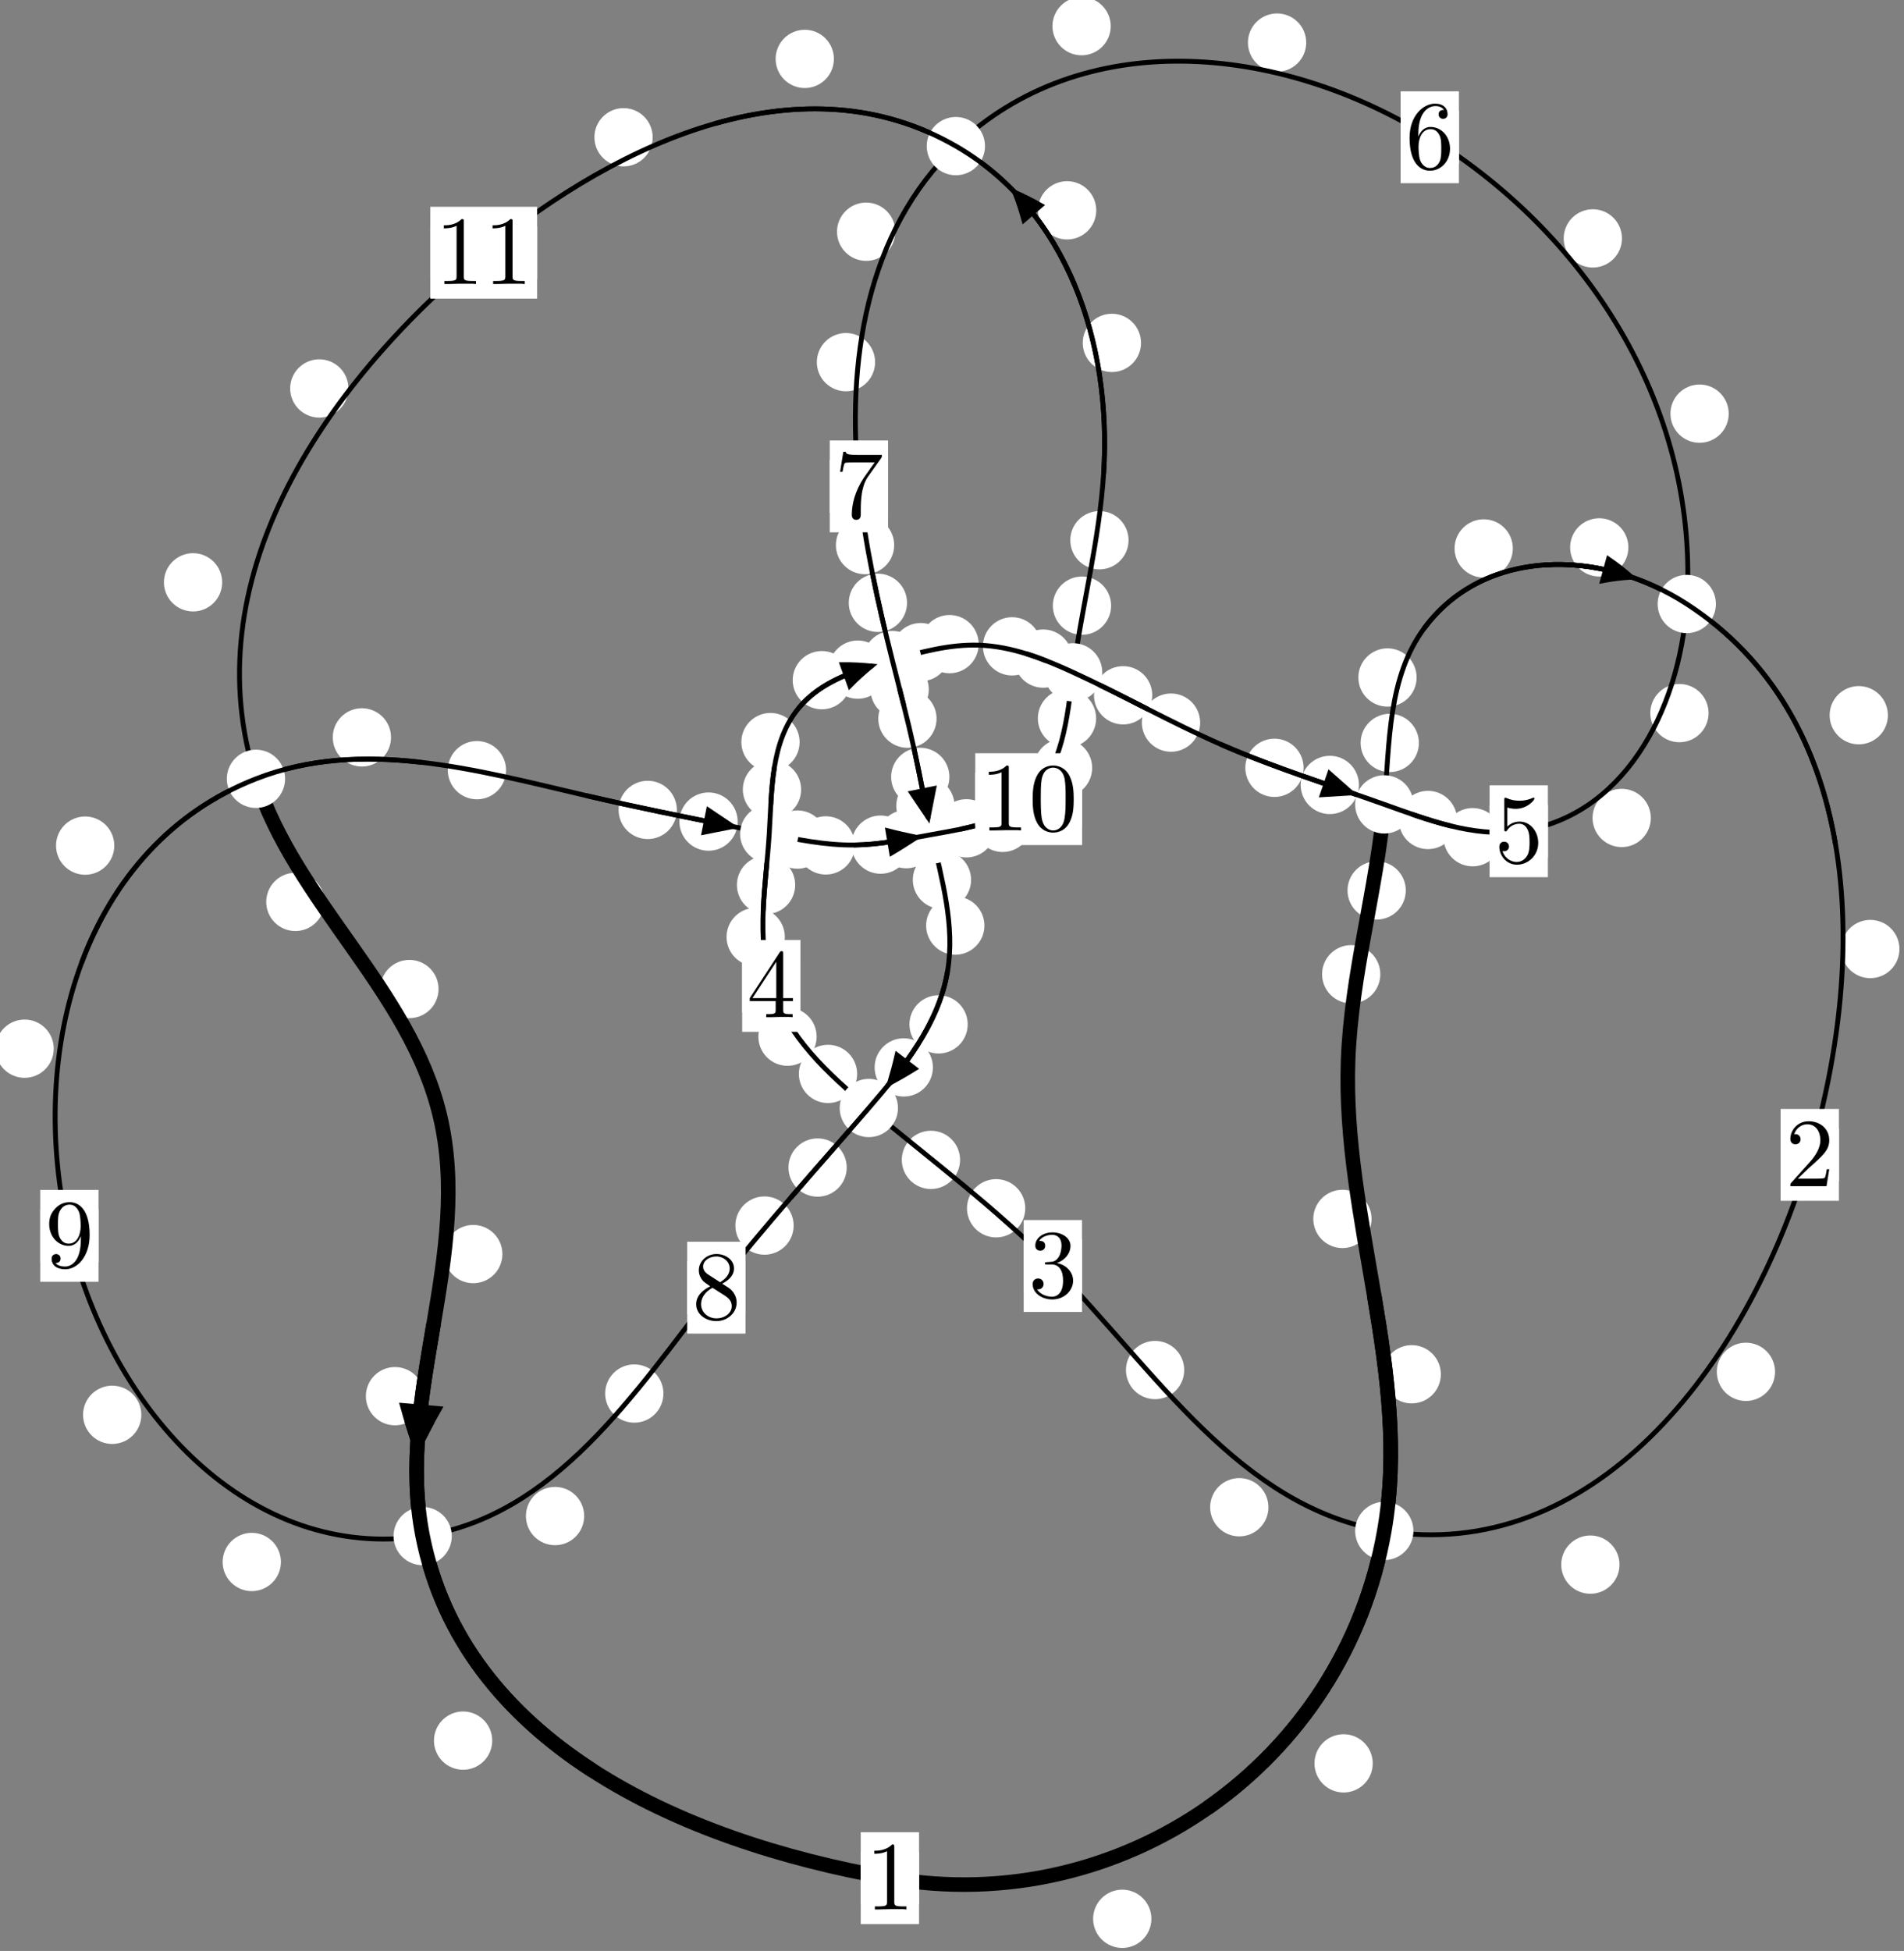 <?xml version="1.0"?>
<!-- Created by MetaPost 1.999 on 2021.07.06:0016 -->
<svg version="1.1" xmlns="http://www.w3.org/2000/svg" xmlns:xlink="http://www.w3.org/1999/xlink" width="195.311" height="200.069" viewBox="0 0 195.311 200.069">
<rect x="0" y="0" width="195.311" height="200.069" fill="#808080" stroke="none"/>
<!-- Original BoundingBox: -142.465591 -42.764099 52.845169 157.305359 -->
  <defs>
    <g transform="scale(0.01,0.01)" id="GLYPHcmr10_48">
      <path style="fill-rule: evenodd;" d="M460 -320C460 -400,455 -480,420 -554C374 -650,292 -666,250 -666C190 -666,117 -640,76 -547C44 -478,39 -400,39 -320C39 -245,43 -155,84 -79C127 2,200 22,249 22C303 22,379 1,423 -94C455 -163,460 -241,460 -320M249 -0C210 -0,151 -25,133 -121C122 -181,122 -273,122 -332C122 -396,122 -462,130 -516C149 -635,224 -644,249 -644C282 -644,348 -626,367 -527C377 -471,377 -395,377 -332C377 -257,377 -189,366 -125C351 -30,294 -0,249 -0"></path>
    </g>
    <g transform="scale(0.01,0.01)" id="GLYPHcmr10_49">
      <path style="fill-rule: evenodd;" d="M294 -640C294 -664,294 -666,271 -666C209 -602,121 -602,89 -602L89 -571C109 -571,168 -571,220 -597L220 -79C220 -43,217 -31,127 -31L95 -31L95 -0L257 -0L130 -3L217 -3L257 -3L297 -3L384 -3L419 -0L419 -31L387 -31C297 -31,294 -42,294 -79"></path>
    </g>
    <g transform="scale(0.01,0.01)" id="GLYPHcmr10_50">
      <path style="fill-rule: evenodd;" d="M127 -77L233 -180C389 -318,449 -372,449 -472C449 -586,359 -666,237 -666C124 -666,50 -574,50 -485C50 -429,100 -429,103 -429C120 -429,155 -441,155 -482C155 -508,137 -534,102 -534C94 -534,92 -534,89 -533C112 -598,166 -635,224 -635C315 -635,358 -554,358 -472C358 -392,308 -313,253 -251L61 -37C50 -26,50 -24,50 -0L421 -0L449 -174L424 -174C419 -144,412 -100,402 -85C395 -77,329 -77,307 -77"></path>
    </g>
    <g transform="scale(0.01,0.01)" id="GLYPHcmr10_51">
      <path style="fill-rule: evenodd;" d="M290 -352C372 -379,430 -449,430 -528C430 -610,342 -666,246 -666C145 -666,69 -606,69 -530C69 -497,91 -478,120 -478C151 -478,171 -500,171 -529C171 -579,124 -579,109 -579C140 -628,206 -641,242 -641C283 -641,338 -619,338 -529C338 -517,336 -459,310 -415C280 -367,246 -364,221 -363C213 -362,189 -360,182 -360C174 -359,167 -358,167 -348C167 -337,174 -337,191 -337L235 -337C317 -337,354 -269,354 -171C354 -35,285 -6,241 -6C198 -6,123 -23,88 -82C123 -77,154 -99,154 -137C154 -173,127 -193,98 -193C74 -193,42 -179,42 -135C42 -44,135 22,244 22C366 22,457 -69,457 -171C457 -253,394 -331,290 -352"></path>
    </g>
    <g transform="scale(0.01,0.01)" id="GLYPHcmr10_52">
      <path style="fill-rule: evenodd;" d="M294 -165L294 -78C294 -42,292 -31,218 -31L197 -31L197 -0L332 -0L238 -3L290 -3L332 -3L374 -3L427 -3L468 -0L468 -31L447 -31C373 -31,371 -42,371 -78L371 -165L471 -165L471 -196L371 -196L371 -651C371 -671,371 -677,355 -677C346 -677,343 -677,335 -665L28 -196L28 -165M300 -196L56 -196L300 -569"></path>
    </g>
    <g transform="scale(0.01,0.01)" id="GLYPHcmr10_53">
      <path style="fill-rule: evenodd;" d="M449 -201C449 -320,367 -420,259 -420C211 -420,168 -404,132 -369L132 -564C152 -558,185 -551,217 -551C340 -551,410 -642,410 -655C410 -661,407 -666,400 -666C399 -666,397 -666,392 -663C372 -654,323 -634,256 -634C216 -634,170 -641,123 -662C115 -665,113 -665,111 -665C101 -665,101 -657,101 -641L101 -345C101 -327,101 -319,115 -319C122 -319,124 -322,128 -328C139 -344,176 -398,257 -398C309 -398,334 -352,342 -334C358 -297,360 -258,360 -208C360 -173,360 -113,336 -71C312 -32,275 -6,229 -6C156 -6,99 -59,82 -118C85 -117,88 -116,99 -116C132 -116,149 -141,149 -165C149 -189,132 -214,99 -214C85 -214,50 -207,50 -161C50 -75,119 22,231 22C347 22,449 -74,449 -201"></path>
    </g>
    <g transform="scale(0.01,0.01)" id="GLYPHcmr10_54">
      <path style="fill-rule: evenodd;" d="M132 -328L132 -352C132 -605,256 -641,307 -641C331 -641,373 -635,395 -601C380 -601,340 -601,340 -556C340 -525,364 -510,386 -510C402 -510,432 -519,432 -558C432 -618,388 -666,305 -666C177 -666,42 -537,42 -316C42 -49,158 22,251 22C362 22,457 -72,457 -204C457 -331,368 -427,257 -427C189 -427,152 -376,132 -328M251 -6C188 -6,158 -66,152 -81C134 -128,134 -208,134 -226C134 -304,166 -404,256 -404C272 -404,318 -404,349 -342C367 -305,367 -254,367 -205C367 -157,367 -107,350 -71C320 -11,274 -6,251 -6"></path>
    </g>
    <g transform="scale(0.01,0.01)" id="GLYPHcmr10_55">
      <path style="fill-rule: evenodd;" d="M476 -609C485 -621,485 -623,485 -644L242 -644C120 -644,118 -657,114 -676L89 -676L56 -470L81 -470C84 -486,93 -549,106 -561C113 -567,191 -567,204 -567L411 -567C400 -551,321 -442,299 -409C209 -274,176 -135,176 -33C176 -23,176 22,222 22C268 22,268 -23,268 -33L268 -84C268 -139,271 -194,279 -248C283 -271,297 -357,341 -419"></path>
    </g>
    <g transform="scale(0.01,0.01)" id="GLYPHcmr10_56">
      <path style="fill-rule: evenodd;" d="M163 -457C117 -487,113 -521,113 -538C113 -599,178 -641,249 -641C322 -641,386 -589,386 -517C386 -460,347 -412,287 -377M309 -362C381 -399,430 -451,430 -517C430 -609,341 -666,250 -666C150 -666,69 -592,69 -499C69 -481,71 -436,113 -389C124 -377,161 -352,186 -335C128 -306,42 -250,42 -151C42 -45,144 22,249 22C362 22,457 -61,457 -168C457 -204,446 -249,408 -291C389 -312,373 -322,309 -362M209 -320L332 -242C360 -223,407 -193,407 -132C407 -58,332 -6,250 -6C164 -6,92 -68,92 -151C92 -209,124 -273,209 -320"></path>
    </g>
    <g transform="scale(0.01,0.01)" id="GLYPHcmr10_57">
      <path style="fill-rule: evenodd;" d="M367 -318L367 -286C367 -52,263 -6,205 -6C188 -6,134 -8,107 -42C151 -42,159 -71,159 -88C159 -119,135 -134,113 -134C97 -134,67 -125,67 -86C67 -19,121 22,206 22C335 22,457 -114,457 -329C457 -598,342 -666,253 -666C198 -666,149 -648,106 -603C65 -558,42 -516,42 -441C42 -316,130 -218,242 -218C303 -218,344 -260,367 -318M243 -241C227 -241,181 -241,150 -304C132 -341,132 -391,132 -440C132 -494,132 -541,153 -578C180 -628,218 -641,253 -641C299 -641,332 -607,349 -562C361 -530,365 -467,365 -421C365 -338,331 -241,243 -241"></path>
    </g>
  </defs>
  <path d="M118.109 196.775C118.109 195.983,117.794 195.223,117.234 194.662C116.673 194.102,115.913 193.787,115.121 193.787C114.328 193.787,113.568 194.102,113.007 194.662C112.447 195.223,112.132 195.983,112.132 196.775C112.132 197.568,112.447 198.328,113.007 198.889C113.568 199.449,114.328 199.764,115.121 199.764C115.913 199.764,116.673 199.449,117.234 198.889C117.794 198.328,118.109 197.568,118.109 196.775Z" style="fill: rgb(100%,100%,100%);stroke: none;"></path>
  <path d="M94.273 192.605C94.273 191.812,93.958 191.052,93.398 190.491C92.837 189.931,92.077 189.616,91.284 189.616C90.492 189.616,89.731 189.931,89.171 190.491C88.61 191.052,88.296 191.812,88.296 192.605C88.296 193.397,88.61 194.157,89.171 194.718C89.731 195.278,90.492 195.593,91.284 195.593C92.077 195.593,92.837 195.278,93.398 194.718C93.958 194.157,94.273 193.397,94.273 192.605Z" style="fill: rgb(100%,100%,100%);stroke: none;"></path>
  <path d="M147.803 140.934C147.803 140.141,147.488 139.381,146.927 138.82C146.367 138.26,145.607 137.945,144.814 137.945C144.021 137.945,143.261 138.26,142.701 138.82C142.14 139.381,141.825 140.141,141.825 140.934C141.825 141.726,142.14 142.486,142.701 143.047C143.261 143.607,144.021 143.922,144.814 143.922C145.607 143.922,146.367 143.607,146.927 143.047C147.488 142.486,147.803 141.726,147.803 140.934Z" style="fill: rgb(100%,100%,100%);stroke: none;"></path>
  <path d="M140.814 180.836C140.814 180.043,140.499 179.283,139.939 178.722C139.378 178.162,138.618 177.847,137.825 177.847C137.033 177.847,136.273 178.162,135.712 178.722C135.152 179.283,134.837 180.043,134.837 180.836C134.837 181.628,135.152 182.388,135.712 182.949C136.273 183.509,137.033 183.824,137.825 183.824C138.618 183.824,139.378 183.509,139.939 182.949C140.499 182.388,140.814 181.628,140.814 180.836Z" style="fill: rgb(100%,100%,100%);stroke: none;"></path>
  <path d="M141.593 99.91C141.593 99.117,141.278 98.357,140.718 97.796C140.157 97.236,139.397 96.921,138.604 96.921C137.812 96.921,137.052 97.236,136.491 97.796C135.931 98.357,135.616 99.117,135.616 99.91C135.616 100.702,135.931 101.463,136.491 102.023C137.052 102.584,137.812 102.898,138.604 102.898C139.397 102.898,140.157 102.584,140.718 102.023C141.278 101.463,141.593 100.702,141.593 99.91Z" style="fill: rgb(100%,100%,100%);stroke: none;"></path>
  <path d="M140.694 125.001C140.694 124.209,140.379 123.448,139.819 122.888C139.258 122.327,138.498 122.013,137.705 122.013C136.913 122.013,136.152 122.327,135.592 122.888C135.031 123.448,134.716 124.209,134.716 125.001C134.716 125.794,135.031 126.554,135.592 127.115C136.152 127.675,136.913 127.99,137.705 127.99C138.498 127.99,139.258 127.675,139.819 127.115C140.379 126.554,140.694 125.794,140.694 125.001Z" style="fill: rgb(100%,100%,100%);stroke: none;"></path>
  <path d="M145.549 76.188C145.549 75.395,145.234 74.635,144.673 74.075C144.113 73.514,143.353 73.199,142.56 73.199C141.767 73.199,141.007 73.514,140.447 74.075C139.886 74.635,139.571 75.395,139.571 76.188C139.571 76.981,139.886 77.741,140.447 78.301C141.007 78.862,141.767 79.177,142.56 79.177C143.353 79.177,144.113 78.862,144.673 78.301C145.234 77.741,145.549 76.981,145.549 76.188Z" style="fill: rgb(100%,100%,100%);stroke: none;"></path>
  <path d="M144.205 91.315C144.205 90.522,143.89 89.762,143.329 89.201C142.769 88.641,142.009 88.326,141.216 88.326C140.423 88.326,139.663 88.641,139.103 89.201C138.542 89.762,138.227 90.522,138.227 91.315C138.227 92.107,138.542 92.867,139.103 93.428C139.663 93.988,140.423 94.303,141.216 94.303C142.009 94.303,142.769 93.988,143.329 93.428C143.89 92.867,144.205 92.107,144.205 91.315Z" style="fill: rgb(100%,100%,100%);stroke: none;"></path>
  <path d="M155.186 56.243C155.186 55.45,154.872 54.69,154.311 54.13C153.751 53.569,152.99 53.254,152.198 53.254C151.405 53.254,150.645 53.569,150.084 54.13C149.524 54.69,149.209 55.45,149.209 56.243C149.209 57.036,149.524 57.796,150.084 58.356C150.645 58.917,151.405 59.232,152.198 59.232C152.99 59.232,153.751 58.917,154.311 58.356C154.872 57.796,155.186 57.036,155.186 56.243Z" style="fill: rgb(100%,100%,100%);stroke: none;"></path>
  <path d="M145.317 69.476C145.317 68.683,145.002 67.923,144.442 67.363C143.881 66.802,143.121 66.487,142.329 66.487C141.536 66.487,140.776 66.802,140.215 67.363C139.655 67.923,139.34 68.683,139.34 69.476C139.34 70.269,139.655 71.029,140.215 71.589C140.776 72.15,141.536 72.465,142.329 72.465C143.121 72.465,143.881 72.15,144.442 71.589C145.002 71.029,145.317 70.269,145.317 69.476Z" style="fill: rgb(100%,100%,100%);stroke: none;"></path>
  <path d="M193.659 73.347C193.659 72.554,193.345 71.794,192.784 71.233C192.224 70.673,191.463 70.358,190.671 70.358C189.878 70.358,189.118 70.673,188.557 71.233C187.997 71.794,187.682 72.554,187.682 73.347C187.682 74.139,187.997 74.899,188.557 75.46C189.118 76.02,189.878 76.335,190.671 76.335C191.463 76.335,192.224 76.02,192.784 75.46C193.345 74.899,193.659 74.139,193.659 73.347Z" style="fill: rgb(100%,100%,100%);stroke: none;"></path>
  <path d="M167.039 56.137C167.039 55.344,166.724 54.584,166.164 54.023C165.603 53.463,164.843 53.148,164.051 53.148C163.258 53.148,162.498 53.463,161.937 54.023C161.377 54.584,161.062 55.344,161.062 56.137C161.062 56.929,161.377 57.689,161.937 58.25C162.498 58.81,163.258 59.125,164.051 59.125C164.843 59.125,165.603 58.81,166.164 58.25C166.724 57.689,167.039 56.929,167.039 56.137Z" style="fill: rgb(100%,100%,100%);stroke: none;"></path>
  <path d="M182.085 140.683C182.085 139.89,181.77 139.13,181.21 138.569C180.649 138.009,179.889 137.694,179.097 137.694C178.304 137.694,177.544 138.009,176.983 138.569C176.423 139.13,176.108 139.89,176.108 140.683C176.108 141.475,176.423 142.236,176.983 142.796C177.544 143.356,178.304 143.671,179.097 143.671C179.889 143.671,180.649 143.356,181.21 142.796C181.77 142.236,182.085 141.475,182.085 140.683Z" style="fill: rgb(100%,100%,100%);stroke: none;"></path>
  <path d="M194.845 97.323C194.845 96.53,194.53 95.77,193.97 95.21C193.409 94.649,192.649 94.334,191.856 94.334C191.064 94.334,190.304 94.649,189.743 95.21C189.183 95.77,188.868 96.53,188.868 97.323C188.868 98.116,189.183 98.876,189.743 99.436C190.304 99.997,191.064 100.312,191.856 100.312C192.649 100.312,193.409 99.997,193.97 99.436C194.53 98.876,194.845 98.116,194.845 97.323Z" style="fill: rgb(100%,100%,100%);stroke: none;"></path>
  <path d="M130.114 154.569C130.114 153.776,129.799 153.016,129.238 152.456C128.678 151.895,127.918 151.58,127.125 151.58C126.332 151.58,125.572 151.895,125.012 152.456C124.451 153.016,124.136 153.776,124.136 154.569C124.136 155.362,124.451 156.122,125.012 156.682C125.572 157.243,126.332 157.558,127.125 157.558C127.918 157.558,128.678 157.243,129.238 156.682C129.799 156.122,130.114 155.362,130.114 154.569Z" style="fill: rgb(100%,100%,100%);stroke: none;"></path>
  <path d="M166.127 160.455C166.127 159.662,165.812 158.902,165.251 158.341C164.691 157.781,163.931 157.466,163.138 157.466C162.345 157.466,161.585 157.781,161.025 158.341C160.464 158.902,160.149 159.662,160.149 160.455C160.149 161.247,160.464 162.008,161.025 162.568C161.585 163.129,162.345 163.443,163.138 163.443C163.931 163.443,164.691 163.129,165.251 162.568C165.812 162.008,166.127 161.247,166.127 160.455Z" style="fill: rgb(100%,100%,100%);stroke: none;"></path>
  <path d="M105.17 123.909C105.17 123.116,104.855 122.356,104.295 121.796C103.734 121.235,102.974 120.92,102.181 120.92C101.389 120.92,100.629 121.235,100.068 121.796C99.508 122.356,99.193 123.116,99.193 123.909C99.193 124.702,99.508 125.462,100.068 126.022C100.629 126.583,101.389 126.898,102.181 126.898C102.974 126.898,103.734 126.583,104.295 126.022C104.855 125.462,105.17 124.702,105.17 123.909Z" style="fill: rgb(100%,100%,100%);stroke: none;"></path>
  <path d="M121.476 140.499C121.476 139.707,121.161 138.947,120.601 138.386C120.04 137.826,119.28 137.511,118.487 137.511C117.695 137.511,116.935 137.826,116.374 138.386C115.814 138.947,115.499 139.707,115.499 140.499C115.499 141.292,115.814 142.052,116.374 142.613C116.935 143.173,117.695 143.488,118.487 143.488C119.28 143.488,120.04 143.173,120.601 142.613C121.161 142.052,121.476 141.292,121.476 140.499Z" style="fill: rgb(100%,100%,100%);stroke: none;"></path>
  <path d="M87.926 110.131C87.926 109.338,87.611 108.578,87.05 108.017C86.49 107.457,85.73 107.142,84.937 107.142C84.144 107.142,83.384 107.457,82.824 108.017C82.263 108.578,81.948 109.338,81.948 110.131C81.948 110.923,82.263 111.683,82.824 112.244C83.384 112.804,84.144 113.119,84.937 113.119C85.73 113.119,86.49 112.804,87.05 112.244C87.611 111.683,87.926 110.923,87.926 110.131Z" style="fill: rgb(100%,100%,100%);stroke: none;"></path>
  <path d="M98.483 118.945C98.483 118.153,98.168 117.392,97.607 116.832C97.047 116.272,96.287 115.957,95.494 115.957C94.701 115.957,93.941 116.272,93.381 116.832C92.82 117.392,92.505 118.153,92.505 118.945C92.505 119.738,92.82 120.498,93.381 121.059C93.941 121.619,94.701 121.934,95.494 121.934C96.287 121.934,97.047 121.619,97.607 121.059C98.168 120.498,98.483 119.738,98.483 118.945Z" style="fill: rgb(100%,100%,100%);stroke: none;"></path>
  <path d="M80.507 96.087C80.507 95.294,80.192 94.534,79.631 93.973C79.071 93.413,78.311 93.098,77.518 93.098C76.725 93.098,75.965 93.413,75.405 93.973C74.844 94.534,74.529 95.294,74.529 96.087C74.529 96.879,74.844 97.639,75.405 98.2C75.965 98.76,76.725 99.075,77.518 99.075C78.311 99.075,79.071 98.76,79.631 98.2C80.192 97.639,80.507 96.879,80.507 96.087Z" style="fill: rgb(100%,100%,100%);stroke: none;"></path>
  <path d="M83.771 106.311C83.771 105.518,83.457 104.758,82.896 104.198C82.336 103.637,81.575 103.322,80.783 103.322C79.99 103.322,79.23 103.637,78.669 104.198C78.109 104.758,77.794 105.518,77.794 106.311C77.794 107.104,78.109 107.864,78.669 108.424C79.23 108.985,79.99 109.3,80.783 109.3C81.575 109.3,82.336 108.985,82.896 108.424C83.457 107.864,83.771 107.104,83.771 106.311Z" style="fill: rgb(100%,100%,100%);stroke: none;"></path>
  <path d="M82.178 80.966C82.178 80.173,81.863 79.413,81.302 78.852C80.742 78.292,79.982 77.977,79.189 77.977C78.396 77.977,77.636 78.292,77.076 78.852C76.515 79.413,76.2 80.173,76.2 80.966C76.2 81.758,76.515 82.519,77.076 83.079C77.636 83.64,78.396 83.954,79.189 83.954C79.982 83.954,80.742 83.64,81.302 83.079C81.863 82.519,82.178 81.758,82.178 80.966Z" style="fill: rgb(100%,100%,100%);stroke: none;"></path>
  <path d="M81.569 90.752C81.569 89.959,81.254 89.199,80.694 88.638C80.133 88.078,79.373 87.763,78.58 87.763C77.788 87.763,77.027 88.078,76.467 88.638C75.907 89.199,75.592 89.959,75.592 90.752C75.592 91.544,75.907 92.304,76.467 92.865C77.027 93.425,77.788 93.74,78.58 93.74C79.373 93.74,80.133 93.425,80.694 92.865C81.254 92.304,81.569 91.544,81.569 90.752Z" style="fill: rgb(100%,100%,100%);stroke: none;"></path>
  <path d="M87.294 69.752C87.294 68.959,86.979 68.199,86.418 67.639C85.858 67.078,85.098 66.763,84.305 66.763C83.512 66.763,82.752 67.078,82.192 67.639C81.631 68.199,81.316 68.959,81.316 69.752C81.316 70.545,81.631 71.305,82.192 71.865C82.752 72.426,83.512 72.741,84.305 72.741C85.098 72.741,85.858 72.426,86.418 71.865C86.979 71.305,87.294 70.545,87.294 69.752Z" style="fill: rgb(100%,100%,100%);stroke: none;"></path>
  <path d="M82.024 76.101C82.024 75.309,81.709 74.548,81.149 73.988C80.588 73.427,79.828 73.113,79.036 73.113C78.243 73.113,77.483 73.427,76.922 73.988C76.362 74.548,76.047 75.309,76.047 76.101C76.047 76.894,76.362 77.654,76.922 78.215C77.483 78.775,78.243 79.09,79.036 79.09C79.828 79.09,80.588 78.775,81.149 78.215C81.709 77.654,82.024 76.894,82.024 76.101Z" style="fill: rgb(100%,100%,100%);stroke: none;"></path>
  <path d="M97.437 66.878C97.437 66.085,97.122 65.325,96.562 64.765C96.001 64.204,95.241 63.889,94.449 63.889C93.656 63.889,92.896 64.204,92.335 64.765C91.775 65.325,91.46 66.085,91.46 66.878C91.46 67.671,91.775 68.431,92.335 68.991C92.896 69.552,93.656 69.867,94.449 69.867C95.241 69.867,96.001 69.552,96.562 68.991C97.122 68.431,97.437 67.671,97.437 66.878Z" style="fill: rgb(100%,100%,100%);stroke: none;"></path>
  <path d="M90.977 68.673C90.977 67.88,90.662 67.12,90.102 66.56C89.541 65.999,88.781 65.684,87.988 65.684C87.196 65.684,86.436 65.999,85.875 66.56C85.315 67.12,85 67.88,85 68.673C85 69.466,85.315 70.226,85.875 70.786C86.436 71.347,87.196 71.662,87.988 71.662C88.781 71.662,89.541 71.347,90.102 70.786C90.662 70.226,90.977 69.466,90.977 68.673Z" style="fill: rgb(100%,100%,100%);stroke: none;"></path>
  <path d="M106.807 66.284C106.807 65.491,106.492 64.731,105.931 64.171C105.371 63.61,104.611 63.295,103.818 63.295C103.025 63.295,102.265 63.61,101.705 64.171C101.144 64.731,100.829 65.491,100.829 66.284C100.829 67.077,101.144 67.837,101.705 68.397C102.265 68.958,103.025 69.273,103.818 69.273C104.611 69.273,105.371 68.958,105.931 68.397C106.492 67.837,106.807 67.077,106.807 66.284Z" style="fill: rgb(100%,100%,100%);stroke: none;"></path>
  <path d="M100.393 66.057C100.393 65.264,100.078 64.504,99.518 63.943C98.957 63.383,98.197 63.068,97.405 63.068C96.612 63.068,95.852 63.383,95.291 63.943C94.731 64.504,94.416 65.264,94.416 66.057C94.416 66.849,94.731 67.609,95.291 68.17C95.852 68.73,96.612 69.045,97.405 69.045C98.197 69.045,98.957 68.73,99.518 68.17C100.078 67.609,100.393 66.849,100.393 66.057Z" style="fill: rgb(100%,100%,100%);stroke: none;"></path>
  <path d="M118.197 71.303C118.197 70.51,117.882 69.75,117.322 69.19C116.761 68.629,116.001 68.314,115.208 68.314C114.416 68.314,113.655 68.629,113.095 69.19C112.534 69.75,112.219 70.51,112.219 71.303C112.219 72.096,112.534 72.856,113.095 73.416C113.655 73.977,114.416 74.292,115.208 74.292C116.001 74.292,116.761 73.977,117.322 73.416C117.882 72.856,118.197 72.096,118.197 71.303Z" style="fill: rgb(100%,100%,100%);stroke: none;"></path>
  <path d="M109.998 67.54C109.998 66.748,109.683 65.988,109.123 65.427C108.562 64.867,107.802 64.552,107.01 64.552C106.217 64.552,105.457 64.867,104.896 65.427C104.336 65.988,104.021 66.748,104.021 67.54C104.021 68.333,104.336 69.093,104.896 69.654C105.457 70.214,106.217 70.529,107.01 70.529C107.802 70.529,108.562 70.214,109.123 69.654C109.683 69.093,109.998 68.333,109.998 67.54Z" style="fill: rgb(100%,100%,100%);stroke: none;"></path>
  <path d="M133.721 78.74C133.721 77.947,133.406 77.187,132.846 76.626C132.285 76.066,131.525 75.751,130.732 75.751C129.94 75.751,129.179 76.066,128.619 76.626C128.059 77.187,127.744 77.947,127.744 78.74C127.744 79.532,128.059 80.293,128.619 80.853C129.179 81.414,129.94 81.729,130.732 81.729C131.525 81.729,132.285 81.414,132.846 80.853C133.406 80.293,133.721 79.532,133.721 78.74Z" style="fill: rgb(100%,100%,100%);stroke: none;"></path>
  <path d="M123.111 74.105C123.111 73.313,122.796 72.552,122.235 71.992C121.675 71.431,120.915 71.117,120.122 71.117C119.329 71.117,118.569 71.431,118.009 71.992C117.448 72.552,117.133 73.313,117.133 74.105C117.133 74.898,117.448 75.658,118.009 76.219C118.569 76.779,119.329 77.094,120.122 77.094C120.915 77.094,121.675 76.779,122.235 76.219C122.796 75.658,123.111 74.898,123.111 74.105Z" style="fill: rgb(100%,100%,100%);stroke: none;"></path>
  <path d="M149.469 84.09C149.469 83.297,149.154 82.537,148.593 81.977C148.033 81.416,147.273 81.101,146.48 81.101C145.687 81.101,144.927 81.416,144.367 81.977C143.806 82.537,143.491 83.297,143.491 84.09C143.491 84.883,143.806 85.643,144.367 86.203C144.927 86.764,145.687 87.079,146.48 87.079C147.273 87.079,148.033 86.764,148.593 86.203C149.154 85.643,149.469 84.883,149.469 84.09Z" style="fill: rgb(100%,100%,100%);stroke: none;"></path>
  <path d="M139.401 80.496C139.401 79.703,139.086 78.943,138.525 78.383C137.965 77.822,137.205 77.507,136.412 77.507C135.619 77.507,134.859 77.822,134.299 78.383C133.738 78.943,133.423 79.703,133.423 80.496C133.423 81.289,133.738 82.049,134.299 82.609C134.859 83.17,135.619 83.485,136.412 83.485C137.205 83.485,137.965 83.17,138.525 82.609C139.086 82.049,139.401 81.289,139.401 80.496Z" style="fill: rgb(100%,100%,100%);stroke: none;"></path>
  <path d="M169.34 83.882C169.34 83.089,169.025 82.329,168.465 81.769C167.904 81.208,167.144 80.893,166.351 80.893C165.559 80.893,164.799 81.208,164.238 81.769C163.678 82.329,163.363 83.089,163.363 83.882C163.363 84.675,163.678 85.435,164.238 85.995C164.799 86.556,165.559 86.871,166.351 86.871C167.144 86.871,167.904 86.556,168.465 85.995C169.025 85.435,169.34 84.675,169.34 83.882Z" style="fill: rgb(100%,100%,100%);stroke: none;"></path>
  <path d="M154.05 85.856C154.05 85.063,153.735 84.303,153.175 83.743C152.614 83.182,151.854 82.867,151.061 82.867C150.269 82.867,149.508 83.182,148.948 83.743C148.387 84.303,148.072 85.063,148.072 85.856C148.072 86.649,148.387 87.409,148.948 87.969C149.508 88.53,150.269 88.845,151.061 88.845C151.854 88.845,152.614 88.53,153.175 87.969C153.735 87.409,154.05 86.649,154.05 85.856Z" style="fill: rgb(100%,100%,100%);stroke: none;"></path>
  <path d="M177.331 42.422C177.331 41.63,177.016 40.869,176.455 40.309C175.895 39.748,175.134 39.434,174.342 39.434C173.549 39.434,172.789 39.748,172.228 40.309C171.668 40.869,171.353 41.63,171.353 42.422C171.353 43.215,171.668 43.975,172.228 44.536C172.789 45.096,173.549 45.411,174.342 45.411C175.134 45.411,175.895 45.096,176.455 44.536C177.016 43.975,177.331 43.215,177.331 42.422Z" style="fill: rgb(100%,100%,100%);stroke: none;"></path>
  <path d="M175.264 73.13C175.264 72.337,174.949 71.577,174.388 71.016C173.828 70.456,173.068 70.141,172.275 70.141C171.482 70.141,170.722 70.456,170.162 71.016C169.601 71.577,169.286 72.337,169.286 73.13C169.286 73.922,169.601 74.682,170.162 75.243C170.722 75.803,171.482 76.118,172.275 76.118C173.068 76.118,173.828 75.803,174.388 75.243C174.949 74.682,175.264 73.922,175.264 73.13Z" style="fill: rgb(100%,100%,100%);stroke: none;"></path>
  <path d="M133.99 4.368C133.99 3.575,133.675 2.815,133.114 2.255C132.554 1.694,131.794 1.379,131.001 1.379C130.208 1.379,129.448 1.694,128.888 2.255C128.327 2.815,128.012 3.575,128.012 4.368C128.012 5.161,128.327 5.921,128.888 6.481C129.448 7.042,130.208 7.357,131.001 7.357C131.794 7.357,132.554 7.042,133.114 6.481C133.675 5.921,133.99 5.161,133.99 4.368Z" style="fill: rgb(100%,100%,100%);stroke: none;"></path>
  <path d="M166.38 24.447C166.38 23.654,166.065 22.894,165.505 22.334C164.944 21.773,164.184 21.458,163.391 21.458C162.599 21.458,161.839 21.773,161.278 22.334C160.718 22.894,160.403 23.654,160.403 24.447C160.403 25.24,160.718 26,161.278 26.56C161.839 27.121,162.599 27.436,163.391 27.436C164.184 27.436,164.944 27.121,165.505 26.56C166.065 26,166.38 25.24,166.38 24.447Z" style="fill: rgb(100%,100%,100%);stroke: none;"></path>
  <path d="M91.838 23.763C91.838 22.97,91.523 22.21,90.962 21.65C90.402 21.089,89.642 20.774,88.849 20.774C88.056 20.774,87.296 21.089,86.736 21.65C86.175 22.21,85.86 22.97,85.86 23.763C85.86 24.556,86.175 25.316,86.736 25.876C87.296 26.437,88.056 26.752,88.849 26.752C89.642 26.752,90.402 26.437,90.962 25.876C91.523 25.316,91.838 24.556,91.838 23.763Z" style="fill: rgb(100%,100%,100%);stroke: none;"></path>
  <path d="M113.937 2.683C113.937 1.891,113.622 1.131,113.061 0.57C112.501 0.01,111.741 -0.305,110.948 -0.305C110.155 -0.305,109.395 0.01,108.835 0.57C108.274 1.131,107.959 1.891,107.959 2.683C107.959 3.476,108.274 4.236,108.835 4.797C109.395 5.357,110.155 5.672,110.948 5.672C111.741 5.672,112.501 5.357,113.061 4.797C113.622 4.236,113.937 3.476,113.937 2.683Z" style="fill: rgb(100%,100%,100%);stroke: none;"></path>
  <path d="M91.723 55.902C91.723 55.109,91.408 54.349,90.847 53.789C90.287 53.228,89.527 52.913,88.734 52.913C87.941 52.913,87.181 53.228,86.621 53.789C86.06 54.349,85.745 55.109,85.745 55.902C85.745 56.695,86.06 57.455,86.621 58.015C87.181 58.576,87.941 58.891,88.734 58.891C89.527 58.891,90.287 58.576,90.847 58.015C91.408 57.455,91.723 56.695,91.723 55.902Z" style="fill: rgb(100%,100%,100%);stroke: none;"></path>
  <path d="M89.767 37.14C89.767 36.347,89.453 35.587,88.892 35.026C88.332 34.466,87.571 34.151,86.779 34.151C85.986 34.151,85.226 34.466,84.665 35.026C84.105 35.587,83.79 36.347,83.79 37.14C83.79 37.932,84.105 38.692,84.665 39.253C85.226 39.813,85.986 40.128,86.779 40.128C87.571 40.128,88.332 39.813,88.892 39.253C89.453 38.692,89.767 37.932,89.767 37.14Z" style="fill: rgb(100%,100%,100%);stroke: none;"></path>
  <path d="M95.274 70.699C95.274 69.906,94.959 69.146,94.399 68.586C93.838 68.025,93.078 67.71,92.285 67.71C91.493 67.71,90.732 68.025,90.172 68.586C89.611 69.146,89.297 69.906,89.297 70.699C89.297 71.492,89.611 72.252,90.172 72.812C90.732 73.373,91.493 73.688,92.285 73.688C93.078 73.688,93.838 73.373,94.399 72.812C94.959 72.252,95.274 71.492,95.274 70.699Z" style="fill: rgb(100%,100%,100%);stroke: none;"></path>
  <path d="M93.043 61.82C93.043 61.027,92.728 60.267,92.167 59.706C91.607 59.146,90.847 58.831,90.054 58.831C89.261 58.831,88.501 59.146,87.941 59.706C87.38 60.267,87.065 61.027,87.065 61.82C87.065 62.612,87.38 63.373,87.941 63.933C88.501 64.494,89.261 64.809,90.054 64.809C90.847 64.809,91.607 64.494,92.167 63.933C92.728 63.373,93.043 62.612,93.043 61.82Z" style="fill: rgb(100%,100%,100%);stroke: none;"></path>
  <path d="M97.389 79.673C97.389 78.88,97.074 78.12,96.514 77.56C95.953 76.999,95.193 76.684,94.4 76.684C93.608 76.684,92.847 76.999,92.287 77.56C91.727 78.12,91.412 78.88,91.412 79.673C91.412 80.466,91.727 81.226,92.287 81.786C92.847 82.347,93.608 82.662,94.4 82.662C95.193 82.662,95.953 82.347,96.514 81.786C97.074 81.226,97.389 80.466,97.389 79.673Z" style="fill: rgb(100%,100%,100%);stroke: none;"></path>
  <path d="M96.072 73.699C96.072 72.906,95.757 72.146,95.196 71.586C94.636 71.025,93.876 70.71,93.083 70.71C92.29 70.71,91.53 71.025,90.97 71.586C90.409 72.146,90.094 72.906,90.094 73.699C90.094 74.492,90.409 75.252,90.97 75.812C91.53 76.373,92.29 76.688,93.083 76.688C93.876 76.688,94.636 76.373,95.196 75.812C95.757 75.252,96.072 74.492,96.072 73.699Z" style="fill: rgb(100%,100%,100%);stroke: none;"></path>
  <path d="M99.613 90.227C99.613 89.434,99.298 88.674,98.737 88.113C98.177 87.553,97.417 87.238,96.624 87.238C95.831 87.238,95.071 87.553,94.511 88.113C93.95 88.674,93.635 89.434,93.635 90.227C93.635 91.019,93.95 91.779,94.511 92.34C95.071 92.9,95.831 93.215,96.624 93.215C97.417 93.215,98.177 92.9,98.737 92.34C99.298 91.779,99.613 91.019,99.613 90.227Z" style="fill: rgb(100%,100%,100%);stroke: none;"></path>
  <path d="M97.916 82.642C97.916 81.85,97.601 81.089,97.04 80.529C96.48 79.968,95.72 79.654,94.927 79.654C94.134 79.654,93.374 79.968,92.814 80.529C92.253 81.089,91.938 81.85,91.938 82.642C91.938 83.435,92.253 84.195,92.814 84.756C93.374 85.316,94.134 85.631,94.927 85.631C95.72 85.631,96.48 85.316,97.04 84.756C97.601 84.195,97.916 83.435,97.916 82.642Z" style="fill: rgb(100%,100%,100%);stroke: none;"></path>
  <path d="M99.267 105.05C99.267 104.258,98.952 103.497,98.392 102.937C97.831 102.376,97.071 102.062,96.279 102.062C95.486 102.062,94.726 102.376,94.165 102.937C93.605 103.497,93.29 104.258,93.29 105.05C93.29 105.843,93.605 106.603,94.165 107.164C94.726 107.724,95.486 108.039,96.279 108.039C97.071 108.039,97.831 107.724,98.392 107.164C98.952 106.603,99.267 105.843,99.267 105.05Z" style="fill: rgb(100%,100%,100%);stroke: none;"></path>
  <path d="M100.98 94.92C100.98 94.127,100.665 93.367,100.104 92.807C99.544 92.246,98.784 91.931,97.991 91.931C97.198 91.931,96.438 92.246,95.878 92.807C95.317 93.367,95.002 94.127,95.002 94.92C95.002 95.713,95.317 96.473,95.878 97.033C96.438 97.594,97.198 97.909,97.991 97.909C98.784 97.909,99.544 97.594,100.104 97.033C100.665 96.473,100.98 95.713,100.98 94.92Z" style="fill: rgb(100%,100%,100%);stroke: none;"></path>
  <path d="M86.856 119.733C86.856 118.94,86.542 118.18,85.981 117.62C85.421 117.059,84.66 116.744,83.868 116.744C83.075 116.744,82.315 117.059,81.754 117.62C81.194 118.18,80.879 118.94,80.879 119.733C80.879 120.526,81.194 121.286,81.754 121.846C82.315 122.407,83.075 122.722,83.868 122.722C84.66 122.722,85.421 122.407,85.981 121.846C86.542 121.286,86.856 120.526,86.856 119.733Z" style="fill: rgb(100%,100%,100%);stroke: none;"></path>
  <path d="M95.696 109.465C95.696 108.672,95.382 107.912,94.821 107.351C94.261 106.791,93.5 106.476,92.708 106.476C91.915 106.476,91.155 106.791,90.594 107.351C90.034 107.912,89.719 108.672,89.719 109.465C89.719 110.257,90.034 111.018,90.594 111.578C91.155 112.138,91.915 112.453,92.708 112.453C93.5 112.453,94.261 112.138,94.821 111.578C95.382 111.018,95.696 110.257,95.696 109.465Z" style="fill: rgb(100%,100%,100%);stroke: none;"></path>
  <path d="M68.054 142.909C68.054 142.116,67.739 141.356,67.179 140.795C66.618 140.235,65.858 139.92,65.066 139.92C64.273 139.92,63.513 140.235,62.952 140.795C62.392 141.356,62.077 142.116,62.077 142.909C62.077 143.701,62.392 144.461,62.952 145.022C63.513 145.582,64.273 145.897,65.066 145.897C65.858 145.897,66.618 145.582,67.179 145.022C67.739 144.461,68.054 143.701,68.054 142.909Z" style="fill: rgb(100%,100%,100%);stroke: none;"></path>
  <path d="M81.412 125.683C81.412 124.89,81.097 124.13,80.536 123.57C79.976 123.009,79.215 122.694,78.423 122.694C77.63 122.694,76.87 123.009,76.309 123.57C75.749 124.13,75.434 124.89,75.434 125.683C75.434 126.476,75.749 127.236,76.309 127.796C76.87 128.357,77.63 128.672,78.423 128.672C79.215 128.672,79.976 128.357,80.536 127.796C81.097 127.236,81.412 126.476,81.412 125.683Z" style="fill: rgb(100%,100%,100%);stroke: none;"></path>
  <path d="M28.816 160.184C28.816 159.391,28.501 158.631,27.941 158.07C27.38 157.51,26.62 157.195,25.827 157.195C25.035 157.195,24.274 157.51,23.714 158.07C23.153 158.631,22.839 159.391,22.839 160.184C22.839 160.976,23.153 161.737,23.714 162.297C24.274 162.858,25.035 163.173,25.827 163.173C26.62 163.173,27.38 162.858,27.941 162.297C28.501 161.737,28.816 160.976,28.816 160.184Z" style="fill: rgb(100%,100%,100%);stroke: none;"></path>
  <path d="M59.924 155.473C59.924 154.68,59.61 153.92,59.049 153.36C58.489 152.799,57.728 152.484,56.936 152.484C56.143 152.484,55.383 152.799,54.822 153.36C54.262 153.92,53.947 154.68,53.947 155.473C53.947 156.266,54.262 157.026,54.822 157.586C55.383 158.147,56.143 158.462,56.936 158.462C57.728 158.462,58.489 158.147,59.049 157.586C59.61 157.026,59.924 156.266,59.924 155.473Z" style="fill: rgb(100%,100%,100%);stroke: none;"></path>
  <path d="M5.512 107.544C5.512 106.751,5.197 105.991,4.636 105.431C4.076 104.87,3.316 104.555,2.523 104.555C1.73 104.555,0.97 104.87,0.41 105.431C-0.151 105.991,-0.466 106.751,-0.466 107.544C-0.466 108.337,-0.151 109.097,0.41 109.657C0.97 110.218,1.73 110.533,2.523 110.533C3.316 110.533,4.076 110.218,4.636 109.657C5.197 109.097,5.512 108.337,5.512 107.544Z" style="fill: rgb(100%,100%,100%);stroke: none;"></path>
  <path d="M14.498 145.091C14.498 144.298,14.183 143.538,13.623 142.977C13.062 142.417,12.302 142.102,11.509 142.102C10.717 142.102,9.956 142.417,9.396 142.977C8.835 143.538,8.52 144.298,8.52 145.091C8.52 145.883,8.835 146.644,9.396 147.204C9.956 147.765,10.717 148.079,11.509 148.079C12.302 148.079,13.062 147.765,13.623 147.204C14.183 146.644,14.498 145.883,14.498 145.091Z" style="fill: rgb(100%,100%,100%);stroke: none;"></path>
  <path d="M40.111 75.619C40.111 74.826,39.797 74.066,39.236 73.506C38.676 72.945,37.915 72.63,37.123 72.63C36.33 72.63,35.57 72.945,35.009 73.506C34.449 74.066,34.134 74.826,34.134 75.619C34.134 76.412,34.449 77.172,35.009 77.732C35.57 78.293,36.33 78.608,37.123 78.608C37.915 78.608,38.676 78.293,39.236 77.732C39.797 77.172,40.111 76.412,40.111 75.619Z" style="fill: rgb(100%,100%,100%);stroke: none;"></path>
  <path d="M11.724 86.72C11.724 85.927,11.409 85.167,10.849 84.606C10.288 84.046,9.528 83.731,8.736 83.731C7.943 83.731,7.183 84.046,6.622 84.606C6.062 85.167,5.747 85.927,5.747 86.72C5.747 87.512,6.062 88.272,6.622 88.833C7.183 89.393,7.943 89.708,8.736 89.708C9.528 89.708,10.288 89.393,10.849 88.833C11.409 88.272,11.724 87.512,11.724 86.72Z" style="fill: rgb(100%,100%,100%);stroke: none;"></path>
  <path d="M69.432 83.059C69.432 82.266,69.117 81.506,68.557 80.945C67.996 80.385,67.236 80.07,66.444 80.07C65.651 80.07,64.891 80.385,64.33 80.945C63.77 81.506,63.455 82.266,63.455 83.059C63.455 83.851,63.77 84.611,64.33 85.172C64.891 85.732,65.651 86.047,66.444 86.047C67.236 86.047,67.996 85.732,68.557 85.172C69.117 84.611,69.432 83.851,69.432 83.059Z" style="fill: rgb(100%,100%,100%);stroke: none;"></path>
  <path d="M51.912 78.982C51.912 78.189,51.597 77.429,51.037 76.869C50.476 76.308,49.716 75.993,48.923 75.993C48.131 75.993,47.37 76.308,46.81 76.869C46.249 77.429,45.934 78.189,45.934 78.982C45.934 79.775,46.249 80.535,46.81 81.095C47.37 81.656,48.131 81.971,48.923 81.971C49.716 81.971,50.476 81.656,51.037 81.095C51.597 80.535,51.912 79.775,51.912 78.982Z" style="fill: rgb(100%,100%,100%);stroke: none;"></path>
  <path d="M84.789 86.098C84.789 85.305,84.474 84.545,83.913 83.985C83.353 83.424,82.593 83.109,81.8 83.109C81.007 83.109,80.247 83.424,79.687 83.985C79.126 84.545,78.811 85.305,78.811 86.098C78.811 86.891,79.126 87.651,79.687 88.211C80.247 88.772,81.007 89.087,81.8 89.087C82.593 89.087,83.353 88.772,83.913 88.211C84.474 87.651,84.789 86.891,84.789 86.098Z" style="fill: rgb(100%,100%,100%);stroke: none;"></path>
  <path d="M75.67 84.255C75.67 83.462,75.355 82.702,74.795 82.142C74.234 81.581,73.474 81.266,72.682 81.266C71.889 81.266,71.129 81.581,70.568 82.142C70.008 82.702,69.693 83.462,69.693 84.255C69.693 85.048,70.008 85.808,70.568 86.368C71.129 86.929,71.889 87.244,72.682 87.244C73.474 87.244,74.234 86.929,74.795 86.368C75.355 85.808,75.67 85.048,75.67 84.255Z" style="fill: rgb(100%,100%,100%);stroke: none;"></path>
  <path d="M93.323 86.619C93.323 85.826,93.008 85.066,92.448 84.505C91.887 83.945,91.127 83.63,90.335 83.63C89.542 83.63,88.782 83.945,88.221 84.505C87.661 85.066,87.346 85.826,87.346 86.619C87.346 87.411,87.661 88.171,88.221 88.732C88.782 89.292,89.542 89.607,90.335 89.607C91.127 89.607,91.887 89.292,92.448 88.732C93.008 88.171,93.323 87.411,93.323 86.619Z" style="fill: rgb(100%,100%,100%);stroke: none;"></path>
  <path d="M87.698 86.698C87.698 85.905,87.383 85.145,86.823 84.585C86.262 84.024,85.502 83.709,84.71 83.709C83.917 83.709,83.157 84.024,82.596 84.585C82.036 85.145,81.721 85.905,81.721 86.698C81.721 87.491,82.036 88.251,82.596 88.811C83.157 89.372,83.917 89.687,84.71 89.687C85.502 89.687,86.262 89.372,86.823 88.811C87.383 88.251,87.698 87.491,87.698 86.698Z" style="fill: rgb(100%,100%,100%);stroke: none;"></path>
  <path d="M102.119 84.945C102.119 84.152,101.804 83.392,101.244 82.832C100.683 82.271,99.923 81.956,99.13 81.956C98.338 81.956,97.577 82.271,97.017 82.832C96.456 83.392,96.142 84.152,96.142 84.945C96.142 85.738,96.456 86.498,97.017 87.058C97.577 87.619,98.338 87.934,99.13 87.934C99.923 87.934,100.683 87.619,101.244 87.058C101.804 86.498,102.119 85.738,102.119 84.945Z" style="fill: rgb(100%,100%,100%);stroke: none;"></path>
  <path d="M95.947 86.057C95.947 85.264,95.632 84.504,95.072 83.944C94.511 83.383,93.751 83.068,92.958 83.068C92.166 83.068,91.406 83.383,90.845 83.944C90.285 84.504,89.97 85.264,89.97 86.057C89.97 86.85,90.285 87.61,90.845 88.17C91.406 88.731,92.166 89.046,92.958 89.046C93.751 89.046,94.511 88.731,95.072 88.17C95.632 87.61,95.947 86.85,95.947 86.057Z" style="fill: rgb(100%,100%,100%);stroke: none;"></path>
  <path d="M112.035 78.748C112.035 77.956,111.72 77.196,111.16 76.635C110.599 76.075,109.839 75.76,109.046 75.76C108.254 75.76,107.494 76.075,106.933 76.635C106.373 77.196,106.058 77.956,106.058 78.748C106.058 79.541,106.373 80.301,106.933 80.862C107.494 81.422,108.254 81.737,109.046 81.737C109.839 81.737,110.599 81.422,111.16 80.862C111.72 80.301,112.035 79.541,112.035 78.748Z" style="fill: rgb(100%,100%,100%);stroke: none;"></path>
  <path d="M105.84 84.384C105.84 83.591,105.525 82.831,104.964 82.271C104.404 81.71,103.644 81.395,102.851 81.395C102.058 81.395,101.298 81.71,100.738 82.271C100.177 82.831,99.862 83.591,99.862 84.384C99.862 85.177,100.177 85.937,100.738 86.497C101.298 87.058,102.058 87.373,102.851 87.373C103.644 87.373,104.404 87.058,104.964 86.497C105.525 85.937,105.84 85.177,105.84 84.384Z" style="fill: rgb(100%,100%,100%);stroke: none;"></path>
  <path d="M113.977 62.112C113.977 61.32,113.662 60.56,113.102 59.999C112.541 59.439,111.781 59.124,110.989 59.124C110.196 59.124,109.436 59.439,108.875 59.999C108.315 60.56,108 61.32,108 62.112C108 62.905,108.315 63.665,108.875 64.226C109.436 64.786,110.196 65.101,110.989 65.101C111.781 65.101,112.541 64.786,113.102 64.226C113.662 63.665,113.977 62.905,113.977 62.112Z" style="fill: rgb(100%,100%,100%);stroke: none;"></path>
  <path d="M112.441 73.667C112.441 72.874,112.126 72.114,111.565 71.554C111.005 70.993,110.245 70.678,109.452 70.678C108.659 70.678,107.899 70.993,107.339 71.554C106.778 72.114,106.463 72.874,106.463 73.667C106.463 74.46,106.778 75.22,107.339 75.78C107.899 76.341,108.659 76.656,109.452 76.656C110.245 76.656,111.005 76.341,111.565 75.78C112.126 75.22,112.441 74.46,112.441 73.667Z" style="fill: rgb(100%,100%,100%);stroke: none;"></path>
  <path d="M117.045 35.165C117.045 34.372,116.731 33.612,116.17 33.052C115.61 32.491,114.849 32.176,114.057 32.176C113.264 32.176,112.504 32.491,111.943 33.052C111.383 33.612,111.068 34.372,111.068 35.165C111.068 35.958,111.383 36.718,111.943 37.278C112.504 37.839,113.264 38.154,114.057 38.154C114.849 38.154,115.61 37.839,116.17 37.278C116.731 36.718,117.045 35.958,117.045 35.165Z" style="fill: rgb(100%,100%,100%);stroke: none;"></path>
  <path d="M115.767 55.4C115.767 54.608,115.452 53.847,114.892 53.287C114.331 52.726,113.571 52.412,112.778 52.412C111.986 52.412,111.226 52.726,110.665 53.287C110.105 53.847,109.79 54.608,109.79 55.4C109.79 56.193,110.105 56.953,110.665 57.514C111.226 58.074,111.986 58.389,112.778 58.389C113.571 58.389,114.331 58.074,114.892 57.514C115.452 56.953,115.767 56.193,115.767 55.4Z" style="fill: rgb(100%,100%,100%);stroke: none;"></path>
  <path d="M85.541 6.041C85.541 5.248,85.226 4.488,84.666 3.927C84.105 3.367,83.345 3.052,82.553 3.052C81.76 3.052,81 3.367,80.439 3.927C79.879 4.488,79.564 5.248,79.564 6.041C79.564 6.833,79.879 7.593,80.439 8.154C81 8.714,81.76 9.029,82.553 9.029C83.345 9.029,84.105 8.714,84.666 8.154C85.226 7.593,85.541 6.833,85.541 6.041Z" style="fill: rgb(100%,100%,100%);stroke: none;"></path>
  <path d="M112.454 21.569C112.454 20.776,112.139 20.016,111.578 19.456C111.018 18.895,110.258 18.58,109.465 18.58C108.672 18.58,107.912 18.895,107.352 19.456C106.791 20.016,106.476 20.776,106.476 21.569C106.476 22.362,106.791 23.122,107.352 23.682C107.912 24.243,108.672 24.558,109.465 24.558C110.258 24.558,111.018 24.243,111.578 23.682C112.139 23.122,112.454 22.362,112.454 21.569Z" style="fill: rgb(100%,100%,100%);stroke: none;"></path>
  <path d="M35.741 39.836C35.741 39.044,35.426 38.283,34.866 37.723C34.305 37.162,33.545 36.848,32.753 36.848C31.96 36.848,31.2 37.162,30.639 37.723C30.079 38.283,29.764 39.044,29.764 39.836C29.764 40.629,30.079 41.389,30.639 41.95C31.2 42.51,31.96 42.825,32.753 42.825C33.545 42.825,34.305 42.51,34.866 41.95C35.426 41.389,35.741 40.629,35.741 39.836Z" style="fill: rgb(100%,100%,100%);stroke: none;"></path>
  <path d="M66.952 14.076C66.952 13.284,66.637 12.523,66.076 11.963C65.516 11.402,64.756 11.088,63.963 11.088C63.17 11.088,62.41 11.402,61.85 11.963C61.289 12.523,60.974 13.284,60.974 14.076C60.974 14.869,61.289 15.629,61.85 16.19C62.41 16.75,63.17 17.065,63.963 17.065C64.756 17.065,65.516 16.75,66.076 16.19C66.637 15.629,66.952 14.869,66.952 14.076Z" style="fill: rgb(100%,100%,100%);stroke: none;"></path>
  <path d="M33.286 92.491C33.286 91.699,32.971 90.938,32.411 90.378C31.85 89.817,31.09 89.503,30.297 89.503C29.505 89.503,28.745 89.817,28.184 90.378C27.624 90.938,27.309 91.699,27.309 92.491C27.309 93.284,27.624 94.044,28.184 94.605C28.745 95.165,29.505 95.48,30.297 95.48C31.09 95.48,31.85 95.165,32.411 94.605C32.971 94.044,33.286 93.284,33.286 92.491Z" style="fill: rgb(100%,100%,100%);stroke: none;"></path>
  <path d="M22.792 59.718C22.792 58.925,22.477 58.165,21.917 57.605C21.356 57.044,20.596 56.729,19.804 56.729C19.011 56.729,18.251 57.044,17.69 57.605C17.13 58.165,16.815 58.925,16.815 59.718C16.815 60.511,17.13 61.271,17.69 61.831C18.251 62.392,19.011 62.707,19.804 62.707C20.596 62.707,21.356 62.392,21.917 61.831C22.477 61.271,22.792 60.511,22.792 59.718Z" style="fill: rgb(100%,100%,100%);stroke: none;"></path>
  <path d="M51.535 128.607C51.535 127.814,51.22 127.054,50.659 126.493C50.099 125.933,49.339 125.618,48.546 125.618C47.753 125.618,46.993 125.933,46.433 126.493C45.872 127.054,45.557 127.814,45.557 128.607C45.557 129.399,45.872 130.159,46.433 130.72C46.993 131.28,47.753 131.595,48.546 131.595C49.339 131.595,50.099 131.28,50.659 130.72C51.22 130.159,51.535 129.399,51.535 128.607Z" style="fill: rgb(100%,100%,100%);stroke: none;"></path>
  <path d="M44.986 101.424C44.986 100.632,44.671 99.872,44.111 99.311C43.55 98.751,42.79 98.436,41.997 98.436C41.204 98.436,40.444 98.751,39.884 99.311C39.323 99.872,39.008 100.632,39.008 101.424C39.008 102.217,39.323 102.977,39.884 103.538C40.444 104.098,41.204 104.413,41.997 104.413C42.79 104.413,43.55 104.098,44.111 103.538C44.671 102.977,44.986 102.217,44.986 101.424Z" style="fill: rgb(100%,100%,100%);stroke: none;"></path>
  <path d="M50.492 178.502C50.492 177.709,50.177 176.949,49.617 176.389C49.056 175.828,48.296 175.513,47.503 175.513C46.711 175.513,45.951 175.828,45.39 176.389C44.83 176.949,44.515 177.709,44.515 178.502C44.515 179.295,44.83 180.055,45.39 180.615C45.951 181.176,46.711 181.491,47.503 181.491C48.296 181.491,49.056 181.176,49.617 180.615C50.177 180.055,50.492 179.295,50.492 178.502Z" style="fill: rgb(100%,100%,100%);stroke: none;"></path>
  <path d="M43.508 143.179C43.508 142.386,43.193 141.626,42.632 141.066C42.072 140.505,41.312 140.19,40.519 140.19C39.726 140.19,38.966 140.505,38.406 141.066C37.845 141.626,37.53 142.386,37.53 143.179C37.53 143.972,37.845 144.732,38.406 145.292C38.966 145.853,39.726 146.168,40.519 146.168C41.312 146.168,42.072 145.853,42.632 145.292C43.193 144.732,43.508 143.972,43.508 143.179Z" style="fill: rgb(100%,100%,100%);stroke: none;"></path>
  <path d="M91.284 192.605C115.121 196.775,137.825 180.836,142 157C144.814 140.934,137.705 125.001,138.287 108.767C138.604 99.91,141.216 91.315,142 82.491C142.56 76.188,142.329 69.476,146.129 64.381C152.198 56.243,164.051 56.137,173.028 61.941C190.671 73.347,191.856 97.323,185.644 118.435C179.097 140.683,163.138 160.455,142 157C127.125 154.569,118.487 140.499,108.001 129.83C102.181 123.909,95.494 118.945,89.124 113.627C84.937 110.131,80.783 106.311,79.121 101.106C77.518 96.087,78.58 90.752,78.906 85.513C79.189 80.966,79.036 76.101,81.954 72.584C84.305 69.752,87.988 68.673,91.529 67.689C94.449 66.878,97.405 66.057,100.437 66.164C103.818 66.284,107.01 67.54,110.079 68.949C115.208 71.303,120.122 74.105,125.294 76.364C130.732 78.74,136.412 80.496,142 82.491C146.48 84.09,151.061 85.856,155.792 85.245C166.351 83.882,172.275 73.13,173.028 61.941C174.342 42.422,163.391 24.447,146.663 14.077C131.001 4.368,110.948 2.683,98.053 14.984C88.849 23.763,86.779 37.14,88.106 49.881C88.734 55.902,90.054 61.82,91.529 67.689C92.285 70.699,93.083 73.699,93.751 76.73C94.4 79.673,94.927 82.642,95.585 85.584C96.624 90.227,97.991 94.92,97.196 99.625C96.279 105.05,92.708 109.465,89.124 113.627C83.868 119.733,78.423 125.683,73.485 132.051C65.066 142.909,56.936 155.473,43.356 157.529C25.827 160.184,11.509 145.091,7.116 126.736C2.523 107.544,8.736 86.72,26.256 79.869C37.123 75.619,48.923 78.982,60.258 81.619C66.444 83.059,72.682 84.255,78.906 85.513C81.8 86.098,84.71 86.698,87.664 86.656C90.335 86.619,92.958 86.057,95.585 85.584C99.13 84.945,102.851 84.384,105.523 81.954C109.046 78.748,109.452 73.667,110.079 68.949C110.989 62.112,112.778 55.4,113.213 48.514C114.057 35.165,109.465 21.569,98.053 14.984C82.553 6.041,63.963 14.076,49.617 25.917C32.753 39.836,19.804 59.718,26.256 79.869C30.297 92.491,41.997 101.424,45.112 114.352C48.546 128.607,40.519 143.179,43.356 157.529C47.503 178.502,69.405 188.776,91.284 192.605" style="stroke:rgb(0%,0%,0%); stroke-width: 0.498;stroke-linecap: round;stroke-linejoin: round;stroke-miterlimit: 10;fill: none;"></path>
  <path d="M91.284 192.605C115.121 196.775,137.825 180.836,142 157C144.814 140.934,137.705 125.001,138.287 108.767C138.604 99.91,141.216 91.315,142 82.491" style="stroke:rgb(0%,0%,0%); stroke-width: 1.494;stroke-linecap: round;stroke-linejoin: round;stroke-miterlimit: 10;fill: none;"></path>
  <path d="M26.256 79.869C30.297 92.491,41.997 101.424,45.112 114.352C48.546 128.607,40.519 143.179,43.356 157.529C47.503 178.502,69.405 188.776,91.284 192.605" style="stroke:rgb(0%,0%,0%); stroke-width: 1.494;stroke-linecap: round;stroke-linejoin: round;stroke-miterlimit: 10;fill: none;"></path>
  <path d="M144.989 157C144.989 156.207,144.674 155.447,144.113 154.887C143.553 154.326,142.793 154.011,142 154.011C141.207 154.011,140.447 154.326,139.887 154.887C139.326 155.447,139.011 156.207,139.011 157C139.011 157.793,139.326 158.553,139.887 159.113C140.447 159.674,141.207 159.989,142 159.989C142.793 159.989,143.553 159.674,144.113 159.113C144.674 158.553,144.989 157.793,144.989 157Z" style="fill: rgb(100%,100%,100%);stroke: none;"></path>
  <path d="M124.015 185.305C133.193 178.862,139.913 168.918,142 157C143.407 148.967,142.333 140.967,140.981 132.946" style="stroke:rgb(0%,0%,0%); stroke-width: 1.494;stroke-linecap: round;stroke-linejoin: round;stroke-miterlimit: 10;fill: none;"></path>
  <path d="M176.017 61.941C176.017 61.148,175.702 60.388,175.141 59.827C174.581 59.267,173.821 58.952,173.028 58.952C172.235 58.952,171.475 59.267,170.915 59.827C170.354 60.388,170.039 61.148,170.039 61.941C170.039 62.733,170.354 63.493,170.915 64.054C171.475 64.614,172.235 64.929,173.028 64.929C173.821 64.929,174.581 64.614,175.141 64.054C175.702 63.493,176.017 62.733,176.017 61.941Z" style="fill: rgb(100%,100%,100%);stroke: none;"></path>
  <path d="M158.488 57.932C163.332 57.614,168.539 59.039,173.028 61.941C181.849 67.644,186.557 76.489,188.282 86.548" style="stroke:rgb(0%,0%,0%); stroke-width: 0.498;stroke-linecap: round;stroke-linejoin: round;stroke-miterlimit: 10;fill: none;"></path>
  <path d="M92.113 113.627C92.113 112.834,91.798 112.074,91.238 111.514C90.677 110.953,89.917 110.638,89.124 110.638C88.332 110.638,87.572 110.953,87.011 111.514C86.451 112.074,86.136 112.834,86.136 113.627C86.136 114.42,86.451 115.18,87.011 115.74C87.572 116.301,88.332 116.616,89.124 116.616C89.917 116.616,90.677 116.301,91.238 115.74C91.798 115.18,92.113 114.42,92.113 113.627Z" style="fill: rgb(100%,100%,100%);stroke: none;"></path>
  <path d="M94.16 107.1C92.705 109.402,90.916 111.546,89.124 113.627C86.496 116.68,83.821 119.694,81.185 122.741" style="stroke:rgb(0%,0%,0%); stroke-width: 0.498;stroke-linecap: round;stroke-linejoin: round;stroke-miterlimit: 10;fill: none;"></path>
  <path d="M94.518 67.689C94.518 66.897,94.203 66.136,93.642 65.576C93.082 65.016,92.322 64.701,91.529 64.701C90.736 64.701,89.976 65.016,89.416 65.576C88.855 66.136,88.54 66.897,88.54 67.689C88.54 68.482,88.855 69.242,89.416 69.803C89.976 70.363,90.736 70.678,91.529 70.678C92.322 70.678,93.082 70.363,93.642 69.803C94.203 69.242,94.518 68.482,94.518 67.689Z" style="fill: rgb(100%,100%,100%);stroke: none;"></path>
  <path d="M89.5 58.842C90.093 61.808,90.791 64.755,91.529 67.689C91.907 69.194,92.296 70.697,92.673 72.202" style="stroke:rgb(0%,0%,0%); stroke-width: 0.498;stroke-linecap: round;stroke-linejoin: round;stroke-miterlimit: 10;fill: none;"></path>
  <path d="M144.989 82.491C144.989 81.698,144.674 80.938,144.113 80.377C143.553 79.817,142.793 79.502,142 79.502C141.207 79.502,140.447 79.817,139.887 80.377C139.326 80.938,139.011 81.698,139.011 82.491C139.011 83.283,139.326 84.044,139.887 84.604C140.447 85.165,141.207 85.479,142 85.479C142.793 85.479,143.553 85.165,144.113 84.604C144.674 84.044,144.989 83.283,144.989 82.491Z" style="fill: rgb(100%,100%,100%);stroke: none;"></path>
  <path d="M133.591 79.57C136.389 80.556,139.206 81.493,142 82.491C144.24 83.29,146.505 84.132,148.802 84.697" style="stroke:rgb(0%,0%,0%); stroke-width: 0.498;stroke-linecap: round;stroke-linejoin: round;stroke-miterlimit: 10;fill: none;"></path>
  <path d="M101.041 14.984C101.041 14.191,100.726 13.431,100.166 12.871C99.605 12.31,98.845 11.995,98.053 11.995C97.26 11.995,96.5 12.31,95.939 12.871C95.379 13.431,95.064 14.191,95.064 14.984C95.064 15.777,95.379 16.537,95.939 17.097C96.5 17.658,97.26 17.973,98.053 17.973C98.845 17.973,99.605 17.658,100.166 17.097C100.726 16.537,101.041 15.777,101.041 14.984Z" style="fill: rgb(100%,100%,100%);stroke: none;"></path>
  <path d="M110.229 29.213C107.76 23.322,103.759 18.277,98.053 14.984C90.303 10.512,81.78 10.285,73.402 12.656" style="stroke:rgb(0%,0%,0%); stroke-width: 0.498;stroke-linecap: round;stroke-linejoin: round;stroke-miterlimit: 10;fill: none;"></path>
  <path d="M98.574 85.584C98.574 84.791,98.259 84.031,97.698 83.47C97.138 82.91,96.378 82.595,95.585 82.595C94.792 82.595,94.032 82.91,93.472 83.47C92.911 84.031,92.596 84.791,92.596 85.584C92.596 86.376,92.911 87.137,93.472 87.697C94.032 88.257,94.792 88.572,95.585 88.572C96.378 88.572,97.138 88.257,97.698 87.697C98.259 87.137,98.574 86.376,98.574 85.584Z" style="fill: rgb(100%,100%,100%);stroke: none;"></path>
  <path d="M91.641 86.283C92.959 86.079,94.272 85.82,95.585 85.584C97.358 85.264,99.174 84.964,100.882 84.441" style="stroke:rgb(0%,0%,0%); stroke-width: 0.498;stroke-linecap: round;stroke-linejoin: round;stroke-miterlimit: 10;fill: none;"></path>
  <path d="M46.345 157.529C46.345 156.737,46.03 155.977,45.47 155.416C44.909 154.856,44.149 154.541,43.356 154.541C42.564 154.541,41.804 154.856,41.243 155.416C40.683 155.977,40.368 156.737,40.368 157.529C40.368 158.322,40.683 159.082,41.243 159.643C41.804 160.203,42.564 160.518,43.356 160.518C44.149 160.518,44.909 160.203,45.47 159.643C46.03 159.082,46.345 158.322,46.345 157.529Z" style="fill: rgb(100%,100%,100%);stroke: none;"></path>
  <path d="M44.458 135.905C43.235 143.123,41.938 150.354,43.356 157.529C45.43 168.016,51.942 175.827,60.671 181.496" style="stroke:rgb(0%,0%,0%); stroke-width: 1.494;stroke-linecap: round;stroke-linejoin: round;stroke-miterlimit: 10;fill: none;"></path>
  <path d="M81.895 85.513C81.895 84.72,81.58 83.96,81.019 83.4C80.459 82.839,79.699 82.524,78.906 82.524C78.113 82.524,77.353 82.839,76.793 83.4C76.232 83.96,75.917 84.72,75.917 85.513C75.917 86.306,76.232 87.066,76.793 87.626C77.353 88.187,78.113 88.502,78.906 88.502C79.699 88.502,80.459 88.187,81.019 87.626C81.58 87.066,81.895 86.306,81.895 85.513Z" style="fill: rgb(100%,100%,100%);stroke: none;"></path>
  <path d="M78.29 93.392C78.396 90.776,78.743 88.132,78.906 85.513C79.048 83.239,79.08 80.886,79.442 78.662" style="stroke:rgb(0%,0%,0%); stroke-width: 0.498;stroke-linecap: round;stroke-linejoin: round;stroke-miterlimit: 10;fill: none;"></path>
  <path d="M113.068 68.949C113.068 68.157,112.753 67.397,112.193 66.836C111.632 66.276,110.872 65.961,110.079 65.961C109.287 65.961,108.527 66.276,107.966 66.836C107.406 67.397,107.091 68.157,107.091 68.949C107.091 69.742,107.406 70.502,107.966 71.063C108.527 71.623,109.287 71.938,110.079 71.938C110.872 71.938,111.632 71.623,112.193 71.063C112.753 70.502,113.068 69.742,113.068 68.949Z" style="fill: rgb(100%,100%,100%);stroke: none;"></path>
  <path d="M105.375 67.073C106.979 67.579,108.544 68.245,110.079 68.949C112.644 70.126,115.155 71.415,117.671 72.692" style="stroke:rgb(0%,0%,0%); stroke-width: 0.498;stroke-linecap: round;stroke-linejoin: round;stroke-miterlimit: 10;fill: none;"></path>
  <path d="M29.244 79.869C29.244 79.076,28.93 78.316,28.369 77.755C27.809 77.195,27.048 76.88,26.256 76.88C25.463 76.88,24.703 77.195,24.142 77.755C23.582 78.316,23.267 79.076,23.267 79.869C23.267 80.661,23.582 81.421,24.142 81.982C24.703 82.542,25.463 82.857,26.256 82.857C27.048 82.857,27.809 82.542,28.369 81.982C28.93 81.421,29.244 80.661,29.244 79.869Z" style="fill: rgb(100%,100%,100%);stroke: none;"></path>
  <path d="M8.394 98.675C11.563 90.213,17.496 83.294,26.256 79.869C31.689 77.744,37.356 77.522,43.081 78.161" style="stroke:rgb(0%,0%,0%); stroke-width: 0.498;stroke-linecap: round;stroke-linejoin: round;stroke-miterlimit: 10;fill: none;"></path>
  <path d="M45.112 114.352C47.859 125.756,43.271 137.363,42.779 148.897" style="stroke:rgb(0%,0%,0%); stroke-width: 0.498;stroke-linecap: round;stroke-linejoin: round;stroke-miterlimit: 10;fill: none;"></path>
  <path d="M41.273 144.13C41.718 145.743,42.21 147.337,42.779 148.897C43.479 147.391,44.259 145.917,45.085 144.461Z" style="stroke:rgb(0%,0%,0%); stroke-width: 0.498;fill: rgb(0%,0%,0%);"></path>
  <path d="M45.112 114.352C47.859 125.756,43.271 137.363,42.779 148.897" style="stroke:rgb(0%,0%,0%); stroke-width: 0.498;stroke-linecap: round;stroke-linejoin: round;stroke-miterlimit: 10;fill: none;"></path>
  <path d="M41.83 146.051C42.123 147.01,42.437 147.96,42.779 148.897C43.2 147.992,43.649 147.098,44.12 146.213Z" style="stroke:rgb(0%,0%,0%); stroke-width: 0.498;fill: rgb(0%,0%,0%);"></path>
  <path d="M146.129 64.381C150.984 57.87,159.541 56.5,167.366 59.184" style="stroke:rgb(0%,0%,0%); stroke-width: 0.498;stroke-linecap: round;stroke-linejoin: round;stroke-miterlimit: 10;fill: none;"></path>
  <path d="M164.389 59.552C165.362 59.37,166.358 59.247,167.366 59.184C166.609 58.516,165.818 57.899,165.001 57.339Z" style="stroke:rgb(0%,0%,0%); stroke-width: 0.498;fill: rgb(0%,0%,0%);"></path>
  <path d="M81.954 72.584C83.835 70.318,86.568 69.175,89.399 68.304" style="stroke:rgb(0%,0%,0%); stroke-width: 0.498;stroke-linecap: round;stroke-linejoin: round;stroke-miterlimit: 10;fill: none;"></path>
  <path d="M87.18 70.323C87.87 69.612,88.624 68.946,89.399 68.304C88.397 68.209,87.393 68.148,86.403 68.162Z" style="stroke:rgb(0%,0%,0%); stroke-width: 0.498;fill: rgb(0%,0%,0%);"></path>
  <path d="M125.294 76.364C129.645 78.265,134.15 79.769,138.639 81.316" style="stroke:rgb(0%,0%,0%); stroke-width: 0.498;stroke-linecap: round;stroke-linejoin: round;stroke-miterlimit: 10;fill: none;"></path>
  <path d="M135.645 81.5C136.643 81.439,137.641 81.376,138.639 81.316L136.391 79.329Z" style="stroke:rgb(0%,0%,0%); stroke-width: 0.498;fill: rgb(0%,0%,0%);"></path>
  <path d="M93.751 76.73C94.27 79.084,94.711 81.456,95.204 83.816" style="stroke:rgb(0%,0%,0%); stroke-width: 0.498;stroke-linecap: round;stroke-linejoin: round;stroke-miterlimit: 10;fill: none;"></path>
  <path d="M93.529 81.327C94.085 82.158,94.641 82.99,95.204 83.816C95.39 82.833,95.585 81.852,95.779 80.872Z" style="stroke:rgb(0%,0%,0%); stroke-width: 0.498;fill: rgb(0%,0%,0%);"></path>
  <path d="M97.196 99.625C96.462 103.965,94.03 107.658,91.252 111.093" style="stroke:rgb(0%,0%,0%); stroke-width: 0.498;stroke-linecap: round;stroke-linejoin: round;stroke-miterlimit: 10;fill: none;"></path>
  <path d="M92.023 108.194C91.799 109.165,91.536 110.132,91.252 111.093C92.133 110.614,93.002 110.116,93.847 109.589Z" style="stroke:rgb(0%,0%,0%); stroke-width: 0.498;fill: rgb(0%,0%,0%);"></path>
  <path d="M60.258 81.619C65.206 82.771,70.189 83.767,75.17 84.763" style="stroke:rgb(0%,0%,0%); stroke-width: 0.498;stroke-linecap: round;stroke-linejoin: round;stroke-miterlimit: 10;fill: none;"></path>
  <path d="M72.227 85.344L75.17 84.763L72.679 83.093Z" style="stroke:rgb(0%,0%,0%); stroke-width: 0.498;fill: rgb(0%,0%,0%);"></path>
  <path d="M87.664 86.656C89.8 86.626,91.907 86.261,94.009 85.873" style="stroke:rgb(0%,0%,0%); stroke-width: 0.498;stroke-linecap: round;stroke-linejoin: round;stroke-miterlimit: 10;fill: none;"></path>
  <path d="M91.466 87.465C92.326 86.958,93.169 86.418,94.009 85.873C93.03 85.664,92.052 85.45,91.085 85.201Z" style="stroke:rgb(0%,0%,0%); stroke-width: 0.498;fill: rgb(0%,0%,0%);"></path>
  <path d="M113.213 48.514C113.888 37.835,111.084 26.998,104.093 19.718" style="stroke:rgb(0%,0%,0%); stroke-width: 0.498;stroke-linecap: round;stroke-linejoin: round;stroke-miterlimit: 10;fill: none;"></path>
  <path d="M106.773 21.066C105.905 20.571,105.011 20.121,104.093 19.718C104.458 20.652,104.771 21.603,105.035 22.567Z" style="stroke:rgb(0%,0%,0%); stroke-width: 0.498;fill: rgb(0%,0%,0%);"></path>
  <path d="M88.294 195.315L94.275 195.315L94.275 187.894L88.294 187.894Z" style="fill: rgb(100%,100%,100%);stroke: none;"></path>
  <path d="M88.294 197.315L94.275 197.315L94.275 189.894L88.294 189.894Z" style="fill: rgb(100%,100%,100%);stroke: none;"></path>
  <g transform="translate(88.794 195.815)" style="fill: rgb(0%,0%,0%);">
    <use xlink:href="#GLYPHcmr10_49"></use>
  </g>
  <path d="M182.653 121.145L188.634 121.145L188.634 113.724L182.653 113.724Z" style="fill: rgb(100%,100%,100%);stroke: none;"></path>
  <path d="M182.653 123.145L188.634 123.145L188.634 115.724L182.653 115.724Z" style="fill: rgb(100%,100%,100%);stroke: none;"></path>
  <g transform="translate(183.153 121.645)" style="fill: rgb(0%,0%,0%);">
    <use xlink:href="#GLYPHcmr10_50"></use>
  </g>
  <path d="M105.01 132.54L110.991 132.54L110.991 125.119L105.01 125.119Z" style="fill: rgb(100%,100%,100%);stroke: none;"></path>
  <path d="M105.01 134.54L110.991 134.54L110.991 127.119L105.01 127.119Z" style="fill: rgb(100%,100%,100%);stroke: none;"></path>
  <g transform="translate(105.51 133.04)" style="fill: rgb(0%,0%,0%);">
    <use xlink:href="#GLYPHcmr10_51"></use>
  </g>
  <path d="M76.13 103.816L82.111 103.816L82.111 96.396L76.13 96.396Z" style="fill: rgb(100%,100%,100%);stroke: none;"></path>
  <path d="M76.13 105.816L82.111 105.816L82.111 98.396L76.13 98.396Z" style="fill: rgb(100%,100%,100%);stroke: none;"></path>
  <g transform="translate(76.63 104.316)" style="fill: rgb(0%,0%,0%);">
    <use xlink:href="#GLYPHcmr10_52"></use>
  </g>
  <path d="M152.801 87.956L158.782 87.956L158.782 80.535L152.801 80.535Z" style="fill: rgb(100%,100%,100%);stroke: none;"></path>
  <path d="M152.801 89.956L158.782 89.956L158.782 82.535L152.801 82.535Z" style="fill: rgb(100%,100%,100%);stroke: none;"></path>
  <g transform="translate(153.301 88.456)" style="fill: rgb(0%,0%,0%);">
    <use xlink:href="#GLYPHcmr10_53"></use>
  </g>
  <path d="M143.673 16.788L149.654 16.788L149.654 9.367L143.673 9.367Z" style="fill: rgb(100%,100%,100%);stroke: none;"></path>
  <path d="M143.673 18.788L149.654 18.788L149.654 11.367L143.673 11.367Z" style="fill: rgb(100%,100%,100%);stroke: none;"></path>
  <g transform="translate(144.173 17.288)" style="fill: rgb(0%,0%,0%);">
    <use xlink:href="#GLYPHcmr10_54"></use>
  </g>
  <path d="M85.116 52.591L91.097 52.591L91.097 45.171L85.116 45.171Z" style="fill: rgb(100%,100%,100%);stroke: none;"></path>
  <path d="M85.116 54.591L91.097 54.591L91.097 47.171L85.116 47.171Z" style="fill: rgb(100%,100%,100%);stroke: none;"></path>
  <g transform="translate(85.616 53.091)" style="fill: rgb(0%,0%,0%);">
    <use xlink:href="#GLYPHcmr10_55"></use>
  </g>
  <path d="M70.494 134.761L76.476 134.761L76.476 127.341L70.494 127.341Z" style="fill: rgb(100%,100%,100%);stroke: none;"></path>
  <path d="M70.494 136.761L76.476 136.761L76.476 129.341L70.494 129.341Z" style="fill: rgb(100%,100%,100%);stroke: none;"></path>
  <g transform="translate(70.994 135.261)" style="fill: rgb(0%,0%,0%);">
    <use xlink:href="#GLYPHcmr10_56"></use>
  </g>
  <path d="M4.126 129.446L10.107 129.446L10.107 122.026L4.126 122.026Z" style="fill: rgb(100%,100%,100%);stroke: none;"></path>
  <path d="M4.126 131.446L10.107 131.446L10.107 124.026L4.126 124.026Z" style="fill: rgb(100%,100%,100%);stroke: none;"></path>
  <g transform="translate(4.626 129.946)" style="fill: rgb(0%,0%,0%);">
    <use xlink:href="#GLYPHcmr10_57"></use>
  </g>
  <path d="M100.041 84.664L111.004 84.664L111.004 77.244L100.041 77.244Z" style="fill: rgb(100%,100%,100%);stroke: none;"></path>
  <path d="M100.041 86.664L111.004 86.664L111.004 79.244L100.041 79.244Z" style="fill: rgb(100%,100%,100%);stroke: none;"></path>
  <g transform="translate(100.541 85.164)" style="fill: rgb(0%,0%,0%);">
    <use xlink:href="#GLYPHcmr10_49"></use>
    <use xlink:href="#GLYPHcmr10_48" x="5"></use>
  </g>
  <path d="M44.136 28.627L55.098 28.627L55.098 21.207L44.136 21.207Z" style="fill: rgb(100%,100%,100%);stroke: none;"></path>
  <path d="M44.136 30.627L55.098 30.627L55.098 23.207L44.136 23.207Z" style="fill: rgb(100%,100%,100%);stroke: none;"></path>
  <g transform="translate(44.636 29.127)" style="fill: rgb(0%,0%,0%);">
    <use xlink:href="#GLYPHcmr10_49"></use>
    <use xlink:href="#GLYPHcmr10_49" x="5"></use>
  </g>
</svg>
